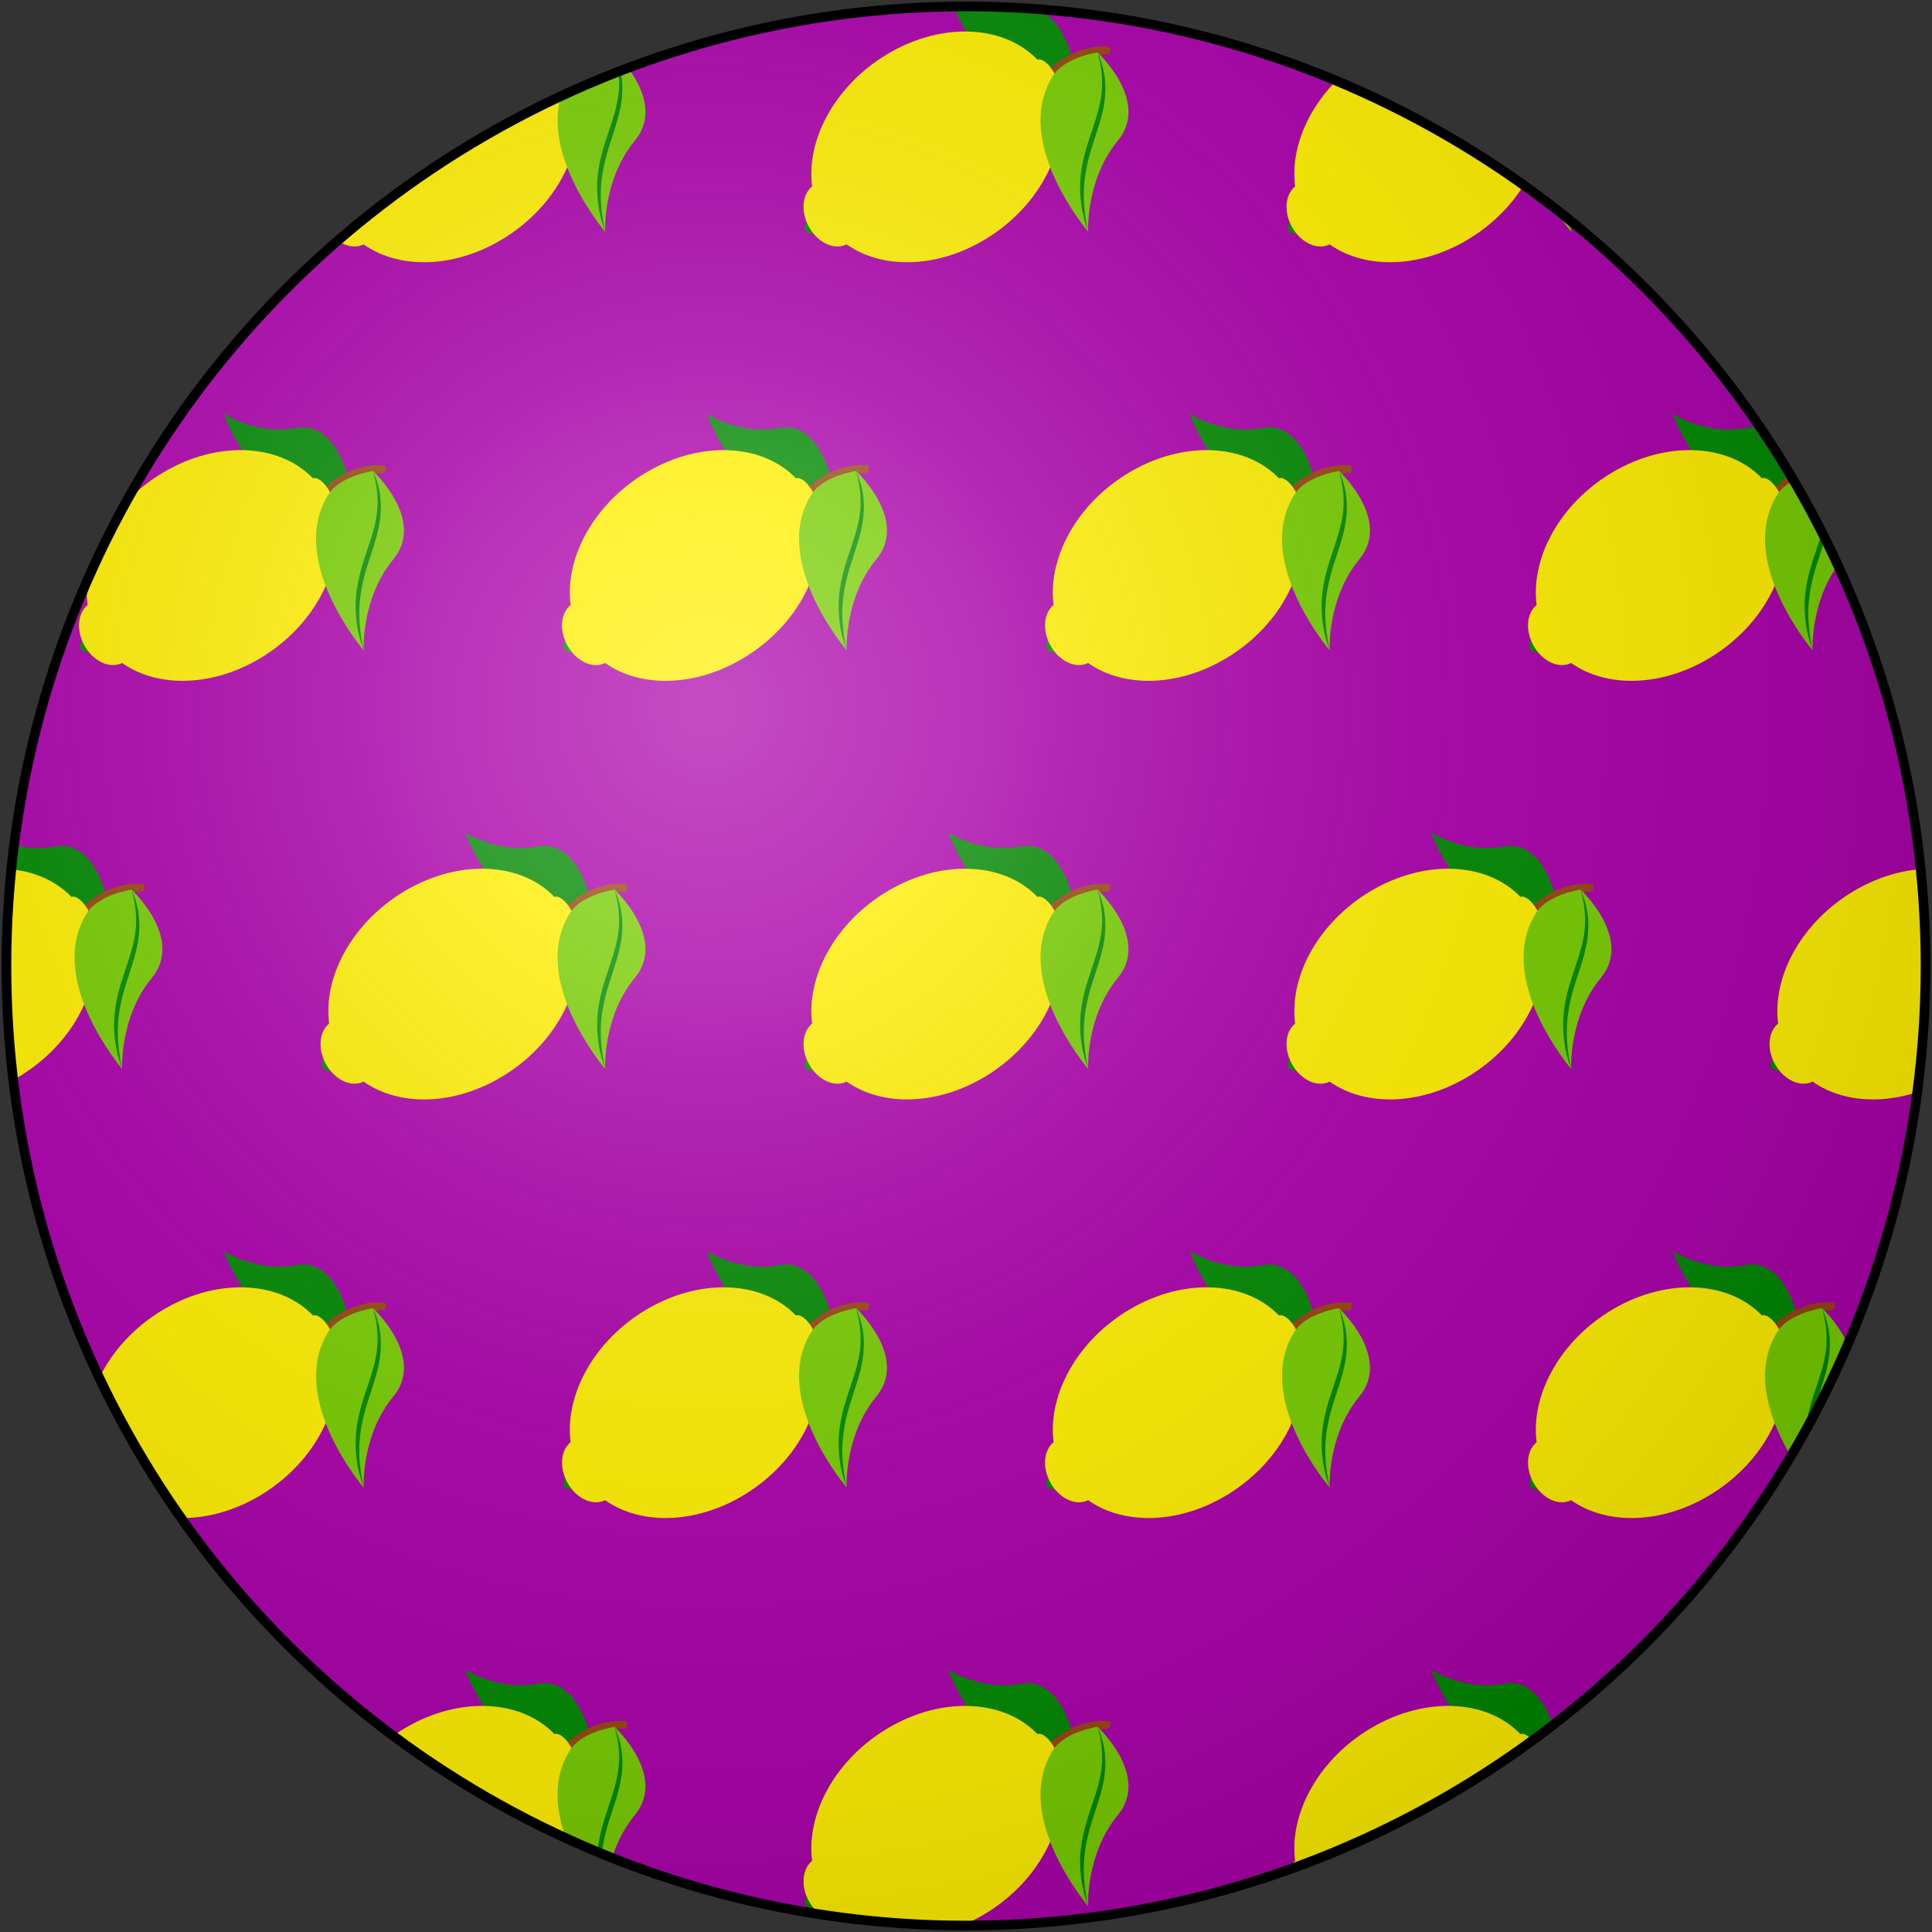 <?xml version="1.0" encoding="UTF-8"?>
<svg xmlns="http://www.w3.org/2000/svg" xmlns:xlink="http://www.w3.org/1999/xlink" width="600" height="600">
<rect width="100%" height="100%" fill="#333333" stroke="none"/>
<defs>
  <radialGradient id="rg" gradientUnits="userSpaceOnUse" cx="220" cy="220" r="405">
    <stop style="stop-color:#fff;stop-opacity:.3" offset="0"/>
    <stop style="stop-color:#fff;stop-opacity:.2" offset=".2"/>
    <stop style="stop-color:#666;stop-opacity:.1" offset=".6"/>
    <stop style="stop-color:#000;stop-opacity:.13" offset="1"/>
  </radialGradient>
  <clipPath id="clip-shield">
    <circle id="shield" cx="300" cy="300" r="298"/>
  </clipPath>
</defs>
<use id="background" xlink:href="#shield" fill="#a0a"/>
<g id="design" clip-path="url(#clip-shield)">
  <g id="row">
    <g id="lemon">
      <path fill="#080" d="m 316.855,262.912 c 12.015,-2.324 15.952,14.664 15.952,14.664 0,0 -4.779,6.391 -10.044,6.726 -18.629,1.187 -28.267,-25.739 -28.267,-25.739 0,0 10.501,6.644 22.359,4.348 z"/>
      <path fill="#941" d="m 344.532,274.584 c 0.597,0.068 0.244,2.364 -0.356,2.351 -10.056,-0.207 -15.686,6.024 -16.313,7.271 -0.878,1.748 -3.116,-0.879 -1.669,-2.877 0.3,-0.415 8.003,-7.901 18.338,-6.745 z"/>
      <path fill="#080" d="m 253.35,332.341 c -0.501,0.321 -2.501,0.368 -3.159,-0.737 -0.652,-1.103 0.281,-2.943 0.781,-3.263 0.502,-0.323 1.439,0.313 2.095,1.417 0.656,1.106 0.782,2.259 0.283,2.583 z"/>
      <path fill="#fe0" d="m 328.073,288.447 c 1.019,-0.866 0.626,-3.576 -0.944,-6.22 -1.575,-2.645 -3.726,-4.221 -4.929,-3.667 -10.683,-11.167 -30.862,-11.911 -48.085,-0.856 -15.391,9.88 -23.728,26.173 -21.9,40.188 -3.197,2.579 -3.606,8.176 -0.775,12.938 2.831,4.771 7.838,6.899 11.49,5.067 11.234,7.956 28.961,7.496 44.337,-2.373 17.225,-11.056 25.623,-30.139 20.806,-45.077 z"/>
      <path fill="#7c0" d="m 327.044,283.505 c 3.684,-5.794 13.809,-7.227 13.809,-7.227 0,0 16.442,15.177 6.296,27.424 -10.017,12.085 -9.224,28.247 -9.224,28.247 0,0 -23.925,-27.938 -10.88,-48.444 z"/>
      <path fill="#080" d="m 340.853,276.277 c 0.94,2.06 1.622,4.307 2.064,6.653 0.393,2.36 0.463,4.832 0.237,7.283 -0.461,4.944 -2.183,9.551 -3.599,14.046 -1.487,4.49 -2.624,9.061 -2.903,13.746 -0.298,4.68 0.295,9.376 1.273,13.944 -0.808,-2.143 -1.405,-4.41 -1.871,-6.733 -0.405,-2.337 -0.625,-4.748 -0.614,-7.193 -0.003,-4.898 1.176,-9.776 2.649,-14.335 1.486,-4.566 3.17,-8.973 3.875,-13.599 0.727,-4.625 0.174,-9.364 -1.11,-13.813 z"/>
    </g>
    <use xlink:href="#lemon" x="-300"/>
    <use xlink:href="#lemon" x="-150"/>
    <use xlink:href="#lemon" x="150"/>
    <use xlink:href="#lemon" x="300"/>
  </g>
  <use xlink:href="#row" y="260"/>
  <use xlink:href="#row" x="75" y="130"/>
  <use xlink:href="#row" x="75" y="-130"/>
  <use xlink:href="#row" y="-260"/>
</g>
<use id="shine" xlink:href="#shield" fill="url(#rg)" stroke="#000" stroke-width="3"/>
</svg>